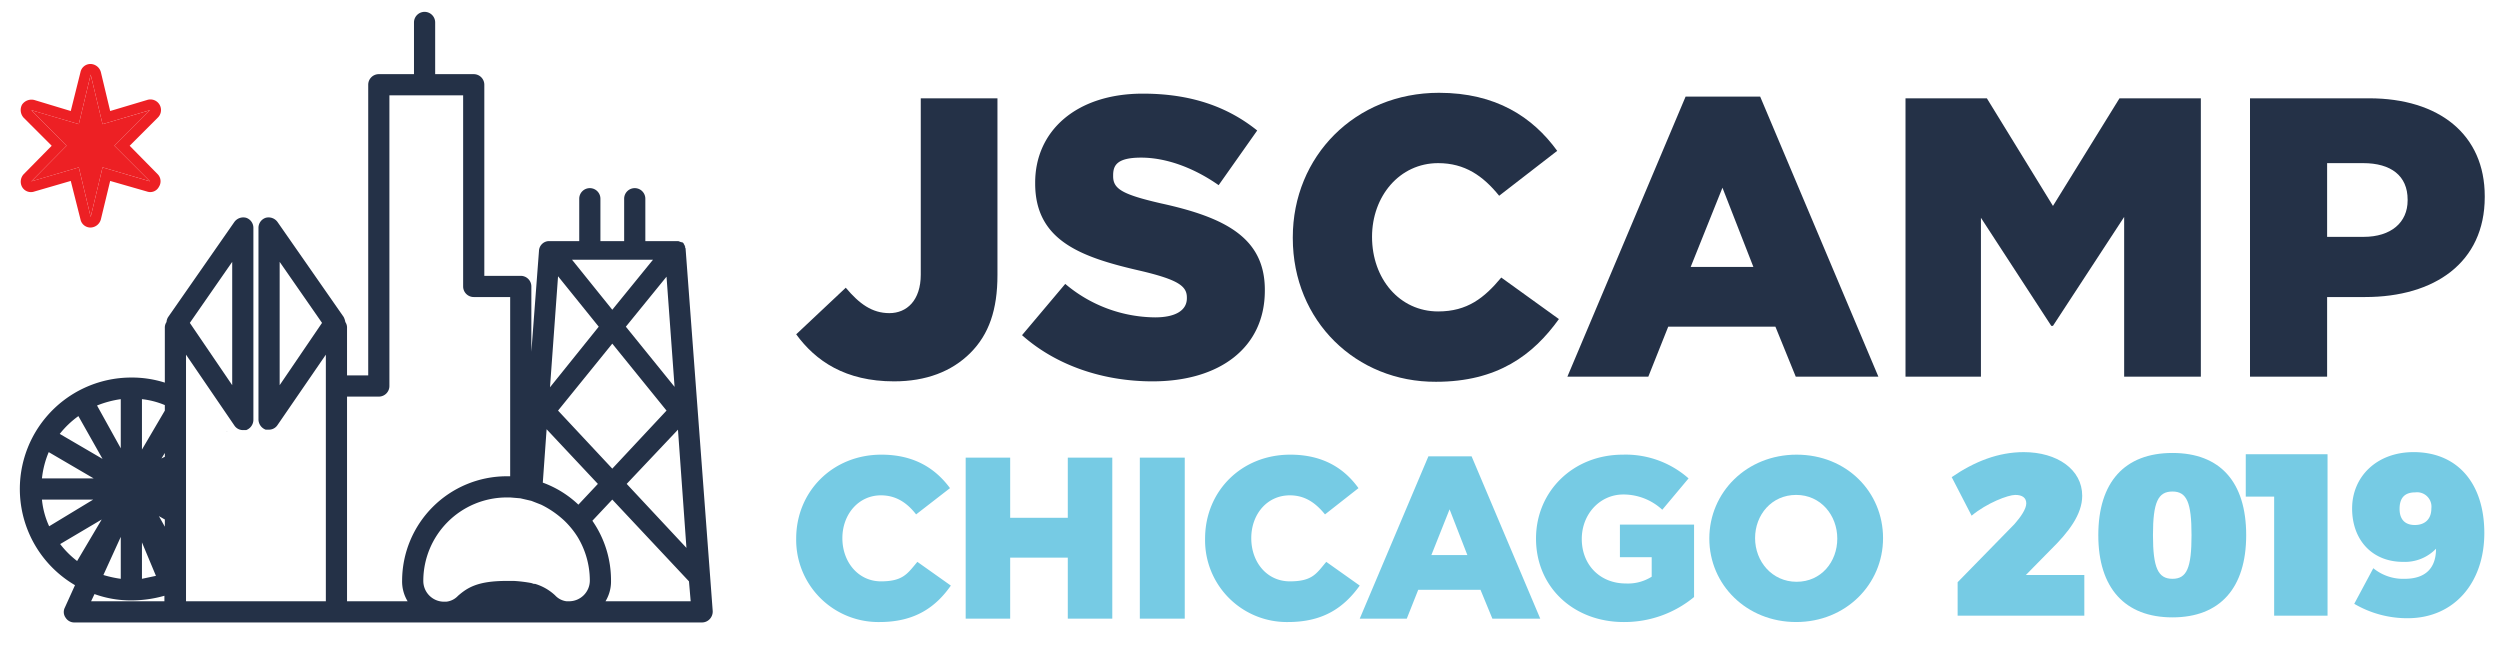 <svg id="Layer_1" data-name="Layer 1" xmlns="http://www.w3.org/2000/svg" viewBox="0 0 590 152.7"><title>logo</title><path d="M187.9,78.9l11.7-11c3.2,3.8,6.2,6,10.3,6s7.4-3,7.4-9.1V23.2h18.1V64.9c0,8.2-2,14-6.4,18.4S218.5,90,211,90C199.5,90,192.5,85.2,187.9,78.9Z" style="fill:#243147"/><path d="M241.2,79.1,251.4,67a33.2,33.2,0,0,0,21.2,7.9c4.9,0,7.5-1.7,7.5-4.5v-.2c0-2.7-2.1-4.2-11-6.3-14-3.2-24.8-7.1-24.8-20.6v-.2c0-12.2,9.7-21,25.4-21,11.2,0,19.9,3,27,8.7l-9.1,12.9c-6-4.2-12.5-6.5-18.3-6.5s-6.6,1.9-6.6,4.2v.2c0,3,2.2,4.3,11.3,6.4,15.1,3.3,24.5,8.1,24.5,20.4v.2C298.5,82,287.9,90,272,90,260.4,90,249.3,86.3,241.2,79.1Z" style="fill:#243147"/><path d="M305.1,56.2V56c0-19.1,14.7-34.1,34.5-34.1,13.4,0,22.1,5.7,27.9,13.7L353.8,46.2c-3.8-4.7-8.1-7.7-14.4-7.7-9.1,0-15.6,7.8-15.6,17.4h0c0,9.9,6.5,17.6,15.6,17.6,6.9,0,10.9-3.2,14.9-8l13.6,9.8c-6.1,8.5-14.5,14.8-29,14.8C320.1,90.2,305.1,75.8,305.1,56.2Z" style="fill:#243147"/><path d="M397.8,22.8h17.6l27.9,66.1H423.8L419,77.1H393.7L389,88.9H369.9Zm16,40.2-7.3-18.7L399,63Z" style="fill:#243147"/><path d="M449.7,23.2h19.2l15.6,25.4,15.7-25.4h19.2V88.9H501.3V51.2L484.5,76.9h-.4L467.5,51.4V88.9H449.7Z" style="fill:#243147"/><path d="M531,23.2h28.1c16.6,0,27.3,8.6,27.3,23.1v.2c0,15.5-11.9,23.6-28.2,23.6h-9V88.9H531Zm26.8,32.7c6.5,0,10.4-3.4,10.4-8.6v-.2c0-5.6-3.9-8.6-10.5-8.6h-8.5V55.9Z" style="fill:#243147"/><path d="M5.2,44.1a2.4,2.4,0,0,0,2.9,1.1l8.6-2.5L19,51.8a2.4,2.4,0,0,0,2.4,1.9,2.6,2.6,0,0,0,2.4-1.9L26,42.7l8.7,2.5a2.3,2.3,0,0,0,2.8-1.1,2.4,2.4,0,0,0-.3-3l-6.6-6.7,6.6-6.6a2.5,2.5,0,0,0-2.5-4.2L26,26.2,23.8,17a2.6,2.6,0,0,0-2.4-1.9A2.4,2.4,0,0,0,19,17l-2.3,9.2L8.1,23.6a2.7,2.7,0,0,0-2.9,1.1,2.7,2.7,0,0,0,.4,3.1l6.6,6.6L5.6,41.1A2.6,2.6,0,0,0,5.2,44.1Zm10.5-9.7L7.4,26l11.2,3.3,2.8-11.7,2.8,11.7L35.4,26,27,34.4l8.4,8.4L24.2,39.5,21.4,51.2,18.6,39.5,7.4,42.8Z" style="fill:#ed2024"/><polygon points="21.4 51.2 24.2 39.5 35.4 42.8 27 34.4 35.4 26 24.2 29.3 21.4 17.6 18.6 29.3 7.4 26 15.7 34.4 7.4 42.8 18.6 39.5 21.4 51.2" style="fill:#ed2024"/><path d="M187.9,127.1h0c0-11.1,8.6-19.8,20.1-19.8,7.8,0,12.8,3.3,16.2,7.9l-8,6.2c-2.1-2.7-4.7-4.5-8.3-4.5-5.3,0-9.1,4.5-9.1,10.1h0c0,5.7,3.8,10.2,9.1,10.2s6.3-1.9,8.6-4.6l7.9,5.6c-3.5,5-8.4,8.6-16.8,8.6A19.4,19.4,0,0,1,187.9,127.1Z" style="fill:#76cbe4"/><path d="M227.9,108h10.5v14.2H252V108h10.5v38H252V131.6H238.4V146H227.9Z" style="fill:#76cbe4"/><path d="M269,108h10.6v38H269Z" style="fill:#76cbe4"/><path d="M284.4,127.1h0c0-11.1,8.5-19.8,20.1-19.8,7.8,0,12.8,3.3,16.1,7.9l-7.9,6.2c-2.2-2.7-4.7-4.5-8.3-4.5-5.4,0-9.1,4.5-9.1,10.1h0c0,5.7,3.7,10.2,9.1,10.2s6.3-1.9,8.6-4.6l7.9,5.6c-3.6,5-8.4,8.6-16.9,8.6A19.3,19.3,0,0,1,284.4,127.1Z" style="fill:#76cbe4"/><path d="M337.1,107.7h10.2L363.5,146H352.2l-2.8-6.8H334.7L332,146H320.9Zm9.2,23.3-4.2-10.8L337.8,131Z" style="fill:#76cbe4"/><path d="M362.5,127.1h0c0-11.1,8.7-19.8,20.5-19.8a22.4,22.4,0,0,1,15.5,5.6l-6.2,7.4a13.5,13.5,0,0,0-9.2-3.6c-5.5,0-9.8,4.6-9.8,10.5h0c0,6.1,4.3,10.5,10.4,10.5a10.5,10.5,0,0,0,6.1-1.6v-4.6h-7.5v-7.7h17.5v17.1a25.8,25.8,0,0,1-16.6,5.9C371.4,146.8,362.5,138.6,362.5,127.1Z" style="fill:#76cbe4"/><path d="M403.4,127.1h0c0-10.9,8.8-19.8,20.6-19.8s20.4,8.8,20.4,19.7h0c0,10.9-8.8,19.8-20.5,19.8S403.4,138,403.4,127.1Zm30.2,0h0c0-5.5-3.9-10.3-9.7-10.3s-9.7,4.7-9.7,10.2h0c0,5.5,4,10.3,9.8,10.3S433.6,132.6,433.6,127.1Z" style="fill:#76cbe4"/><path d="M491.9,135.7v9.6H462v-7.9l13.4-13.7c1.5-1.7,2.8-3.6,2.8-4.9s-.9-2-2.6-2-6.7,1.9-10.3,4.9l-4.7-9.1c5.4-3.7,11-5.9,17-5.9,7.9,0,13.8,4.1,13.8,10.3,0,4.4-3.2,8.6-7.5,12.8l-5.8,5.9Z" style="fill:#76cbe4"/><path d="M530.1,126.3c0,12.5-6.2,19.4-17.4,19.4s-17.5-6.9-17.5-19.4,6.2-19.4,17.5-19.4S530.1,113.8,530.1,126.3Zm-22,0c0,7.7,1.2,10.3,4.6,10.3s4.5-2.6,4.5-10.3-1.1-10.3-4.5-10.3S508.1,118.5,508.1,126.3Z" style="fill:#76cbe4"/><path d="M549.3,107.2v38.1H536.7V117.2H530v-10Z" style="fill:#76cbe4"/><path d="M567.5,136.6c4.9,0,7.4-2.5,7.4-7.1a10.2,10.2,0,0,1-7.8,3.1c-7.2,0-12-5.1-12-12.6s5.8-13.3,14.5-13.3c10.4,0,16.7,7.4,16.7,19.1s-7.1,20.1-18.1,20.1a24.7,24.7,0,0,1-12.6-3.4l4.5-8.4A11.1,11.1,0,0,0,567.5,136.6Zm-1.2-16.5c0,2.4,1.2,3.8,3.6,3.8s3.9-1.4,3.9-3.9a3.4,3.4,0,0,0-3.8-3.8C567.5,116.2,566.3,117.5,566.3,120.1Z" style="fill:#76cbe4"/><path d="M53.6,101.9h-.1C53.6,101.8,53.6,101.8,53.6,101.9Z" style="fill:#243147"/><path d="M161.8,58.7h0c0-.1,0-.1-.1-.2v-.3a.3.3,0,0,1-.1-.2.3.3,0,0,0-.1-.2c0-.1-.1-.1-.1-.2s-.1-.1-.1-.2l-.2-.2h-.2a.1.1,0,0,1-.1-.1h-.3c0-.1-.1-.1-.2-.1s-.1-.1-.2-.1h-7.8v-10a2.5,2.5,0,0,0-5,0v10h-5.6v-10a2.5,2.5,0,0,0-5,0v10h-7.2a2.4,2.4,0,0,0-2.3,2.3l-1.8,23.8V67.6a2.5,2.5,0,0,0-2.5-2.5h-8.6V20a2.5,2.5,0,0,0-2.5-2.5h-9.1V5.3a2.5,2.5,0,1,0-5,0V17.5H89.4A2.5,2.5,0,0,0,86.9,20V88.6h-5V77.4a2.3,2.3,0,0,0-.4-1.4,4.2,4.2,0,0,0-.4-1.2L65.5,52.4a2.6,2.6,0,0,0-2.8-1A2.5,2.5,0,0,0,61,53.8V99a2.6,2.6,0,0,0,1.7,2.4h.8a2.4,2.4,0,0,0,2-1.1L76.9,83.7v58.2h-33V98.4h0V92.5h0V83.7l11.4,16.7a2.4,2.4,0,0,0,2,1.1h.8A2.6,2.6,0,0,0,59.8,99V53.8a2.5,2.5,0,0,0-1.7-2.4,2.6,2.6,0,0,0-2.8,1L39.7,74.8a2.5,2.5,0,0,0-.4,1.2,2.3,2.3,0,0,0-.4,1.4V90.3A25.6,25.6,0,0,0,31,89.1a26.3,26.3,0,0,0-13.3,49h0l-2.4,5.3a2.3,2.3,0,0,0,.2,2.4,2.4,2.4,0,0,0,2.1,1.1H165.7a2.5,2.5,0,0,0,1.8-.8,2.6,2.6,0,0,0,.7-1.9ZM66,90.9V61.8L76,76.2ZM54.8,61.8V90.9l-10-14.7ZM139.2,137a4.9,4.9,0,0,1-4.9,4.9h-.6a4.4,4.4,0,0,1-2.7-1.4,11.9,11.9,0,0,0-4.7-2.7H126l-.6-.2a32.7,32.7,0,0,0-4.1-.5h-1.8c-6.8,0-9.2,1.6-11.4,3.5a4.4,4.4,0,0,1-2.8,1.4h-.5a4.9,4.9,0,0,1-4.9-4.9,19.7,19.7,0,0,1,19.6-19.7h.9l2.4.2,2.6.6,2.3.9a22.5,22.5,0,0,1,5.4,3.7,20.2,20.2,0,0,1,3.2,3.9A19.9,19.9,0,0,1,139.2,137Zm-7.5-71.8,9.6,11.9L129.8,91.4Zm-3.6,48.7.9-12.6,12.1,12.9-4.6,4.9A24.2,24.2,0,0,0,128.1,113.9Zm3.6-17,12.8-15.8,12.8,15.8-12.8,13.7Zm25.6-31.6,1.9,26L147.7,77.1Zm2.7,36.1,2,27.9-14.1-15.1ZM139.2,61.3h14.9l-9.6,11.8L135,61.3ZM9.9,117.9H22l-10.4,6.3A19.6,19.6,0,0,1,9.9,117.9Zm1.6-11.2,10.6,6.2H9.9A21.8,21.8,0,0,1,11.5,106.7Zm17,20v9.9a27.1,27.1,0,0,1-4.1-.9Zm5,1.3,3.3,7.9-3.3.7Zm5.4-3.7-1.4-2.5,1.4.8Zm-.8-16.1.8-1.3v.9Zm.8-11.3-5.4,9.2V94.2a19.5,19.5,0,0,1,5.4,1.4ZM28.5,94.2v11.6L22.9,95.7A24.2,24.2,0,0,1,28.5,94.2Zm-10,4,5.7,10.1-10.1-5.9A21.9,21.9,0,0,1,18.5,98.2Zm-4.3,30.2,9.8-5.8-5.8,9.8A21.6,21.6,0,0,1,14.2,128.4Zm8.1,11.8a25.3,25.3,0,0,0,8.7,1.5,28.8,28.8,0,0,0,7.8-1.1v1.3H21.5Zm59.6,1.7V93.6h7.5a2.5,2.5,0,0,0,2.5-2.5V22.5h17.4V67.6a2.5,2.5,0,0,0,2.5,2.5h8.6v42.3h-.9A24.7,24.7,0,0,0,94.9,137a9,9,0,0,0,1.3,4.9Zm61,0a9,9,0,0,0,1.3-4.9,24.6,24.6,0,0,0-4.4-14.1l4.7-5,18.1,19.3.4,4.7Z" style="fill:#243147"/></svg>